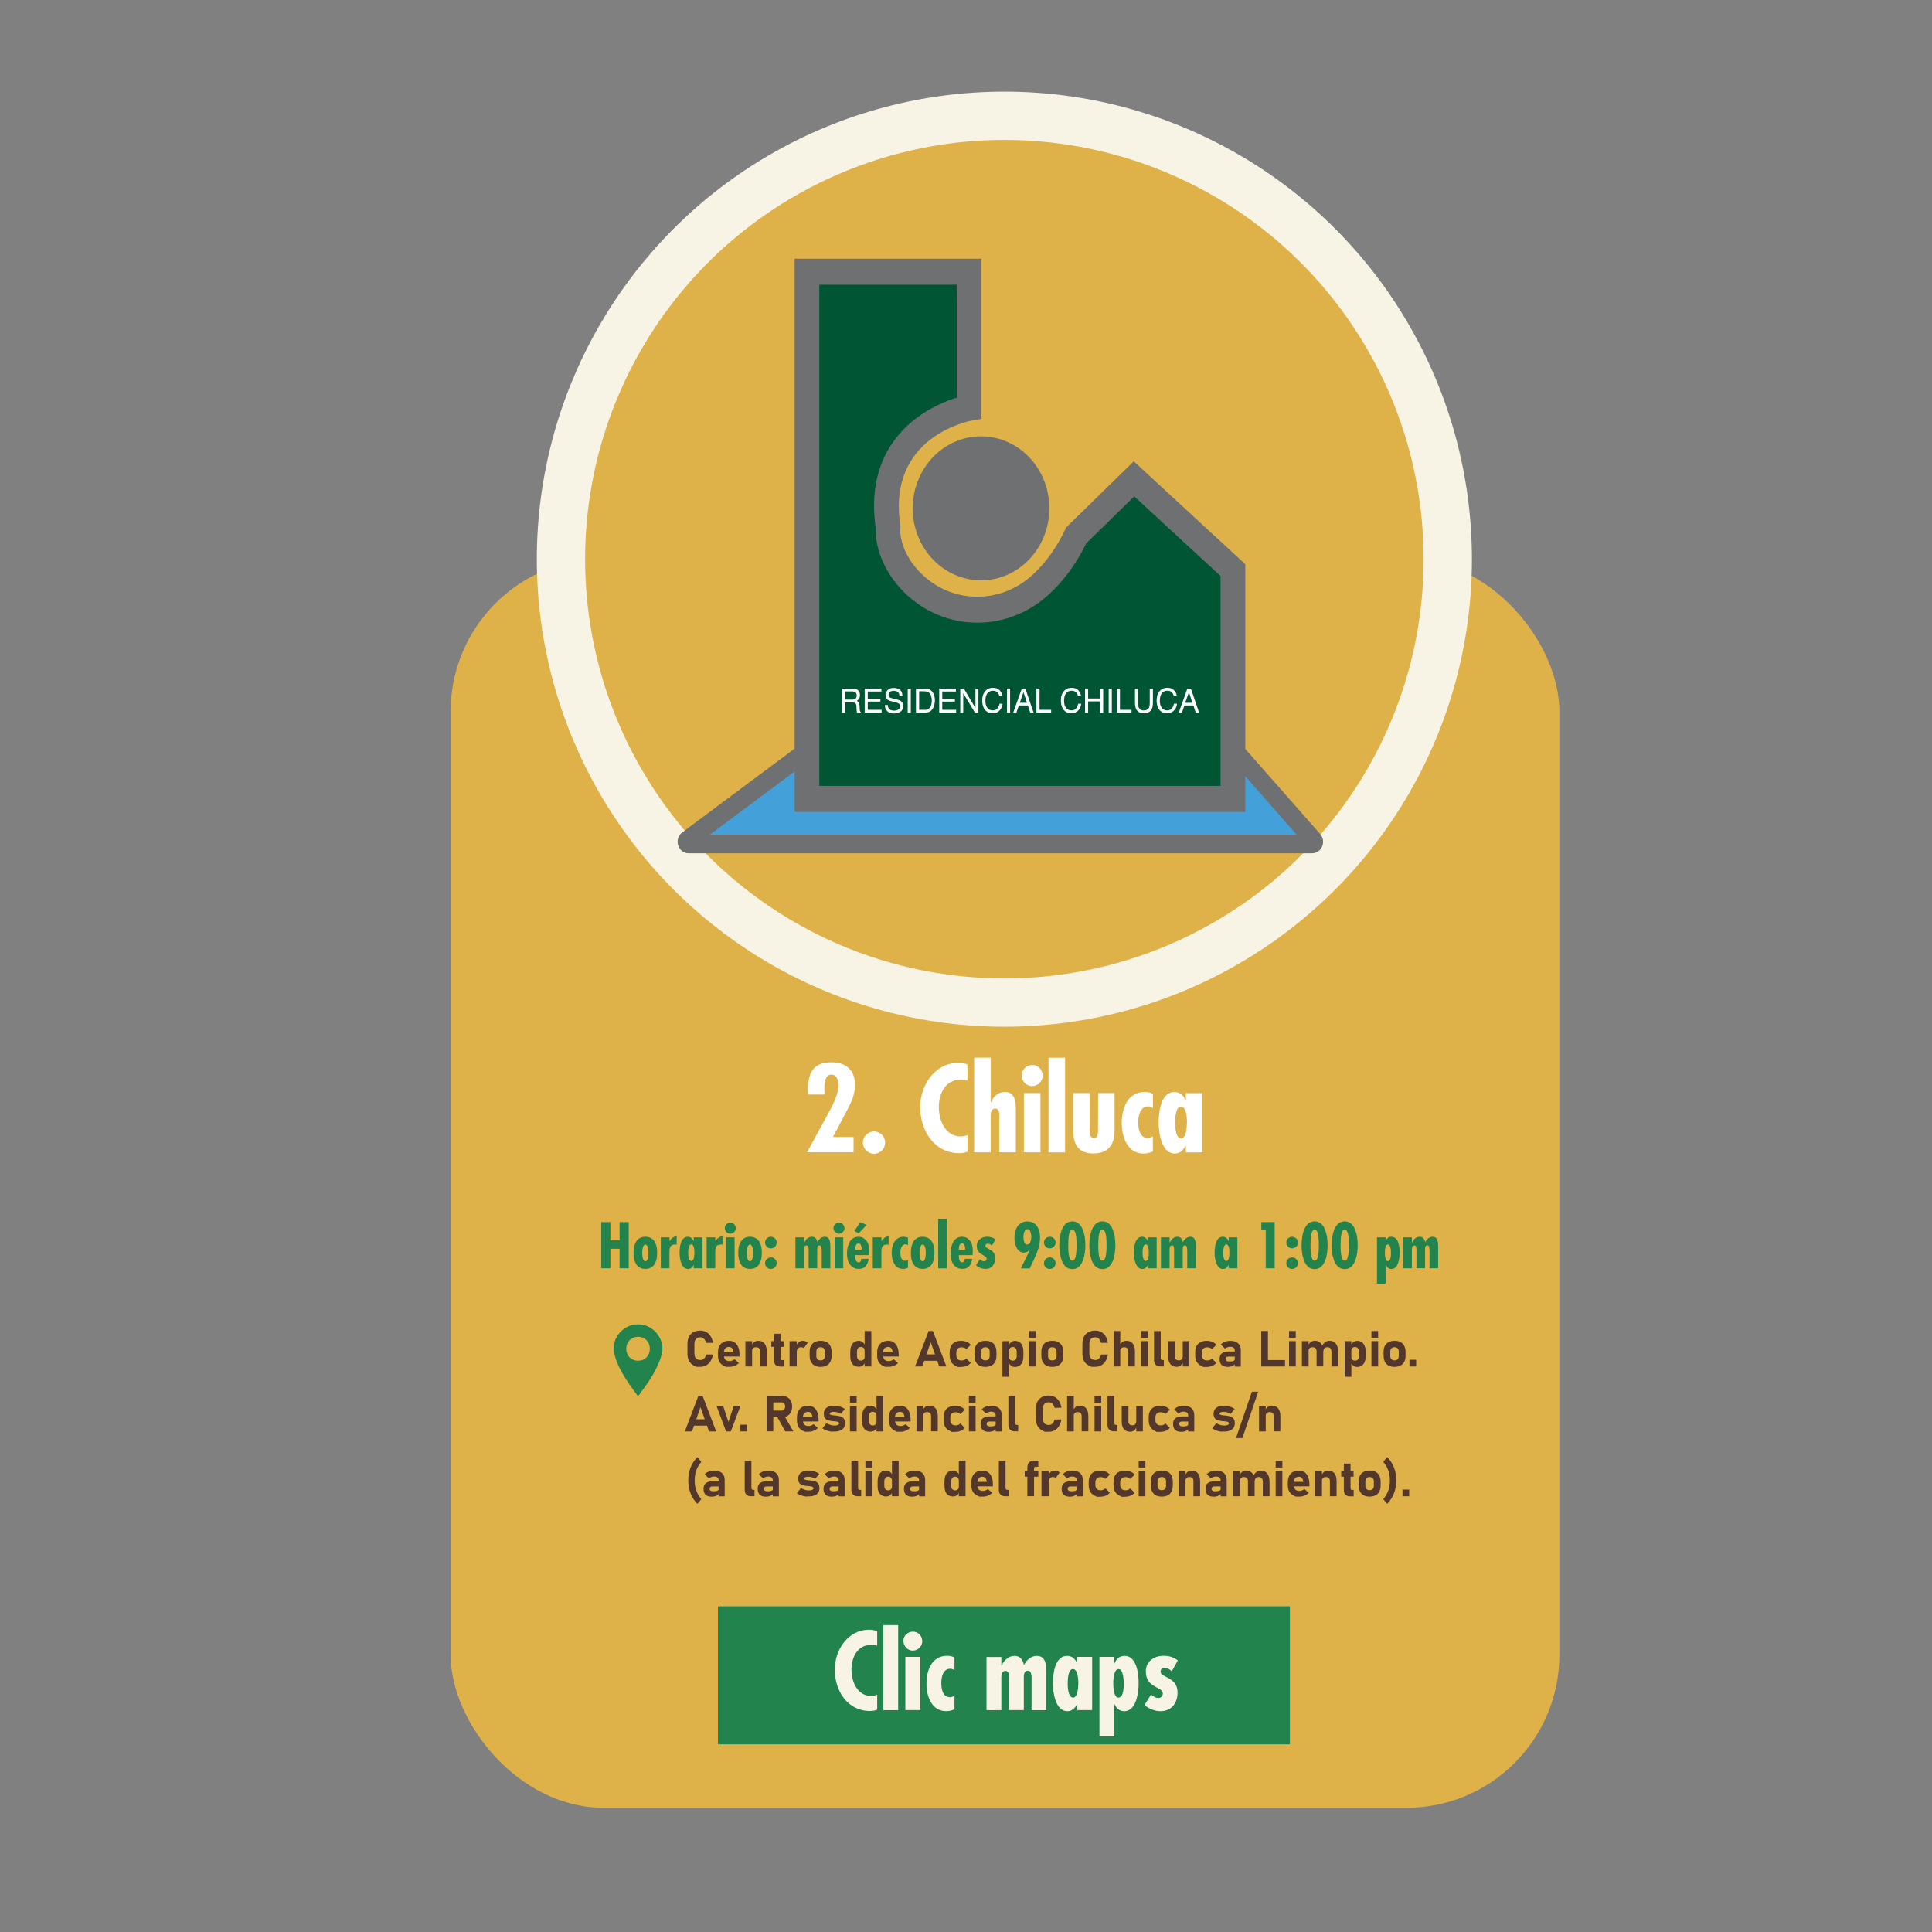 <?xml version="1.0" encoding="UTF-8"?>
<svg id="Layer_1" data-name="Layer 1" xmlns="http://www.w3.org/2000/svg" viewBox="0 0 280 280">
  <rect x="0" y="0" width="280" height="280" fill="#808080" stroke="none"/>
  <defs>
    <style>
      .cls-1, .cls-2 {
        fill: #dfb149;
      }

      .cls-3 {
        fill: #53372b;
      }

      .cls-4 {
        fill: #005534;
      }

      .cls-5 {
        fill: #fff;
      }

      .cls-2 {
        stroke: #f8f4e5;
        stroke-miterlimit: 10;
        stroke-width: 7px;
      }

      .cls-6 {
        fill: #6e7071;
      }

      .cls-7 {
        fill: #f8f4e5;
      }

      .cls-8 {
        fill: #44a0d9;
      }

      .cls-9 {
        fill: #23834c;
      }
    </style>
  </defs>
  <rect class="cls-1" x="65.31" y="80.95" width="160.69" height="181.05" rx="22.17" ry="22.17"/>
  <circle class="cls-2" cx="145.56" cy="81.04" r="64.26"/>
  <rect class="cls-9" x="104.05" y="232.8" width="82.89" height="20"/>
  <g>
    <path class="cls-7" d="M127.13,238.5c-.29-.08-.57-.12-.86-.12-2,0-2.87,1.82-2.87,3.59s.87,3.82,2.86,3.82c.29,0,.58-.08.87-.17v2.15c-.34.14-.69.2-1.05.2-3.28,0-5.1-2.96-5.1-5.99,0-2.86,1.89-5.79,4.99-5.79.4,0,.78.08,1.16.21v2.09Z"/>
    <path class="cls-7" d="M130.17,235.52v12.33h-2.15v-12.33h2.15Z"/>
    <path class="cls-7" d="M130.92,237.83c0-.78.63-1.36,1.41-1.36s1.33.66,1.33,1.39-.63,1.36-1.37,1.36-1.36-.63-1.36-1.39ZM133.36,240.13v7.71h-2.15v-7.71h2.15Z"/>
    <path class="cls-7" d="M138.34,247.72c-.4.18-.79.27-1.24.27-2.09,0-2.83-2.2-2.83-3.96,0-1.94.76-4.06,2.99-4.06.38,0,.72.08,1.07.23v1.89c-.2-.18-.37-.24-.63-.24-1.05,0-1.28,1.27-1.28,2.06s.17,2.06,1.25,2.06c.24,0,.46-.09.66-.23v1.97Z"/>
    <path class="cls-7" d="M145.13,241.37h.03c.37-.75.98-1.39,1.89-1.39.79,0,1.22.61,1.33,1.31h.03c.35-.69,1.02-1.31,1.85-1.31,1.39,0,1.39,1.54,1.39,2.54v5.33h-2.15v-4.19c0-.4.11-1.53-.54-1.53-.5,0-.58.52-.58.87v4.84h-2.15v-4.32c0-.38.11-1.36-.5-1.36-.53,0-.61.49-.61.89v4.8h-2.15v-7.71h2.15v1.24Z"/>
    <path class="cls-7" d="M156.13,246.98h-.03c-.29.58-.73,1.02-1.42,1.02-1.74,0-2.09-2.78-2.09-4.02,0-1.33.26-4,2.06-4,.72,0,1.21.47,1.45,1.1h.03v-.95h2.15v7.71h-2.15v-.87ZM156.28,243.95c0-.43-.05-2.06-.78-2.06s-.76,1.62-.76,2.06c0,.49.03,2.08.79,2.08.69,0,.75-1.67.75-2.08Z"/>
    <path class="cls-7" d="M161.49,241.08h.03c.24-.63.73-1.1,1.44-1.1,1.82,0,2.06,2.67,2.06,4,0,1.24-.32,4.02-2.08,4.02-.7,0-1.15-.44-1.42-1.02h-.03v4.67h-2.15v-11.52h2.15v.95ZM162.86,243.95c0-.44-.06-2.06-.76-2.06s-.76,1.63-.76,2.06.05,2.08.75,2.08c.76,0,.78-1.59.78-2.08Z"/>
    <path class="cls-7" d="M169.82,242.21c-.31-.28-.6-.5-1.04-.5-.38,0-.58.23-.58.57.03.9,2.46.72,2.46,3.02,0,1.53-.89,2.7-2.47,2.7-.83,0-1.68-.35-2.32-.89l.95-1.53c.32.28.64.5,1.07.5.34,0,.63-.24.63-.64.03-1.02-2.46-.76-2.46-3.21,0-1.47,1.22-2.26,2.58-2.26.78,0,1.44.2,2.06.66l-.87,1.57Z"/>
  </g>
  <g>
    <path class="cls-8" d="M116.1,109.46l-16.49,12.29c-.24.18-.12.57.17.57h90.39c.26,0,.39-.32.22-.52l-10.82-12.29c-.06-.06-.13-.1-.22-.1h-63.09c-.06,0-.12.02-.17.06Z"/>
    <path class="cls-6" d="M190.17,123.66h-90.39c-.69,0-1.29-.47-1.5-1.16-.21-.69.03-1.44.59-1.86l16.49-12.29c.27-.2.58-.3.91-.3h63.09c.44,0,.86.19,1.15.53l10.82,12.29c.43.48.54,1.19.29,1.79-.25.6-.82,1-1.44,1ZM102.88,120.96h85.04l-8.99-10.21h-62.35l-13.7,10.21Z"/>
    <path class="cls-4" d="M116.95,39.39h23.5v19.73s-13.94,2.52-11.75,17.21c0,0-.45,3.79,3.12,7.68,5.06,5.51,13.37,5.8,18.9.82,1.89-1.7,3.74-4.03,5.26-7.24l8.36-8.19,14.34,13.22v33.16h-61.74V39.39Z"/>
    <path class="cls-6" d="M180.48,117.67h-65.32V37.5h27.08v23.21l-1.49.27c-.49.09-12.17,2.42-10.28,15.06l.04.29-.04.24c0,.1-.24,3.01,2.63,6.13,4.37,4.76,11.6,5.07,16.45.7,1.93-1.73,3.55-3.97,4.82-6.65l.15-.31,9.79-9.58,16.17,14.91v35.91ZM118.74,113.9h58.15v-30.42l-12.51-11.54-6.95,6.8c-1.46,3-3.33,5.53-5.55,7.52-6.29,5.66-15.67,5.24-21.35-.95-3.55-3.87-3.68-7.78-3.63-8.91-1.18-8.4,2.49-13.19,5.8-15.72,2.2-1.69,4.51-2.6,5.96-3.05v-16.36h-19.92v72.63Z"/>
    <ellipse class="cls-6" cx="142.18" cy="73.67" rx="9.9" ry="10.43"/>
    <path class="cls-5" d="M121.99,99.79h1.54c.25,0,.46.04.63.12.31.15.47.42.47.83,0,.21-.04.38-.12.51-.08.13-.2.24-.34.32.13.06.23.13.29.22s.1.24.11.44l.02.47c0,.13.02.23.03.3.03.11.08.18.14.21v.08h-.55s-.03-.07-.04-.12-.02-.14-.02-.28l-.03-.58c-.01-.23-.09-.38-.24-.46-.09-.04-.22-.06-.4-.06h-1.02v1.5h-.45v-3.5ZM123.48,101.39c.21,0,.38-.04.5-.13s.18-.25.18-.48c0-.25-.09-.42-.26-.51-.09-.05-.21-.07-.37-.07h-1.1v1.19h1.04Z"/>
    <path class="cls-5" d="M125.32,99.79h2.42v.43h-1.98v1.06h1.83v.4h-1.83v1.19h2.01v.42h-2.45v-3.5Z"/>
    <path class="cls-5" d="M128.66,102.16c.01.2.05.36.13.48.15.23.41.35.79.35.17,0,.32-.03.46-.08.27-.1.4-.27.4-.53,0-.19-.06-.33-.17-.41-.11-.08-.29-.15-.54-.21l-.45-.11c-.29-.07-.5-.15-.62-.23-.21-.15-.32-.36-.32-.65,0-.31.1-.57.31-.77s.5-.3.88-.3c.35,0,.64.09.89.27.24.18.36.46.36.85h-.42c-.02-.19-.07-.33-.14-.43-.14-.18-.37-.27-.7-.27-.26,0-.46.06-.57.18s-.17.25-.17.41c0,.17.07.3.2.38.09.05.29.11.6.19l.47.11c.22.05.4.13.52.22.21.16.32.4.32.71,0,.39-.13.66-.4.83-.27.17-.58.25-.93.25-.41,0-.74-.11-.97-.33-.23-.22-.35-.52-.34-.9h.42Z"/>
    <path class="cls-5" d="M131.55,99.79h.45v3.5h-.45v-3.5Z"/>
    <path class="cls-5" d="M132.75,99.79h1.34c.46,0,.81.17,1.06.51.22.31.34.7.34,1.18,0,.37-.07.71-.2,1.01-.23.53-.63.79-1.2.79h-1.34v-3.5ZM134.01,102.88c.15,0,.28-.02.38-.05.17-.06.32-.18.43-.36.09-.14.15-.32.19-.54.02-.13.03-.25.03-.37,0-.43-.08-.77-.24-1.01-.16-.24-.43-.36-.79-.36h-.8v2.68h.8Z"/>
    <path class="cls-5" d="M136.12,99.79h2.42v.43h-1.98v1.06h1.83v.4h-1.83v1.19h2.01v.42h-2.45v-3.5Z"/>
    <path class="cls-5" d="M139.16,99.79h.53l1.68,2.83v-2.83h.43v3.5h-.5l-1.7-2.83v2.83h-.43v-3.5Z"/>
    <path class="cls-5" d="M144.87,100.04c.23.23.36.5.39.8h-.44c-.05-.23-.15-.4-.3-.54-.15-.13-.36-.2-.62-.2-.33,0-.59.12-.79.36-.2.24-.3.61-.3,1.11,0,.41.09.74.27,1s.45.38.81.38c.33,0,.58-.13.76-.4.09-.14.16-.33.21-.56h.44c-.04.37-.17.68-.39.93-.26.3-.62.45-1.07.45-.39,0-.71-.12-.97-.37-.34-.33-.52-.83-.52-1.51,0-.52.13-.94.39-1.27.28-.36.67-.54,1.16-.54.42,0,.75.12.98.35Z"/>
    <path class="cls-5" d="M145.94,99.79h.45v3.5h-.45v-3.5Z"/>
    <path class="cls-5" d="M148.09,99.79h.51l1.2,3.5h-.49l-.34-1.05h-1.31l-.36,1.05h-.46l1.25-3.5ZM148.83,101.85l-.5-1.54-.54,1.54h1.04Z"/>
    <path class="cls-5" d="M150.21,99.79h.45v3.08h1.68v.42h-2.13v-3.5Z"/>
    <path class="cls-5" d="M156.27,100.04c.23.23.36.5.39.8h-.44c-.05-.23-.15-.4-.3-.54-.15-.13-.36-.2-.62-.2-.33,0-.59.12-.79.36-.2.24-.3.61-.3,1.11,0,.41.09.74.27,1,.18.25.45.38.81.38.33,0,.58-.13.76-.4.09-.14.16-.33.21-.56h.44c-.04.37-.17.68-.39.93-.26.3-.62.45-1.07.45-.39,0-.71-.12-.97-.37-.34-.33-.52-.83-.52-1.51,0-.52.13-.94.39-1.27.28-.36.67-.54,1.16-.54.42,0,.75.12.98.35Z"/>
    <path class="cls-5" d="M157.25,99.79h.45v1.44h1.73v-1.44h.45v3.5h-.45v-1.64h-1.73v1.64h-.45v-3.5Z"/>
    <path class="cls-5" d="M160.68,99.79h.45v3.5h-.45v-3.5Z"/>
    <path class="cls-5" d="M161.86,99.79h.45v3.08h1.68v.42h-2.13v-3.5Z"/>
    <path class="cls-5" d="M164.92,99.79v2.16c0,.25.04.46.14.63.13.25.36.38.68.38.38,0,.64-.14.78-.41.07-.15.11-.35.11-.6v-2.16h.46v1.96c0,.43-.05.76-.16.99-.2.42-.58.63-1.14.63s-.94-.21-1.14-.63c-.11-.23-.16-.56-.16-.99v-1.96h.46Z"/>
    <path class="cls-5" d="M170.15,100.04c.23.23.36.5.39.8h-.44c-.05-.23-.15-.4-.3-.54-.15-.13-.36-.2-.62-.2-.33,0-.59.12-.79.36-.2.24-.3.61-.3,1.11,0,.41.09.74.27,1,.18.25.45.38.81.38.33,0,.58-.13.76-.4.09-.14.16-.33.21-.56h.44c-.04.37-.17.68-.39.93-.26.3-.62.45-1.07.45-.39,0-.71-.12-.97-.37-.34-.33-.52-.83-.52-1.51,0-.52.13-.94.39-1.27.28-.36.67-.54,1.16-.54.42,0,.75.12.98.35Z"/>
    <path class="cls-5" d="M172.08,99.79h.51l1.2,3.5h-.49l-.34-1.05h-1.31l-.36,1.05h-.46l1.25-3.5ZM172.81,101.85l-.5-1.54-.54,1.54h1.04Z"/>
  </g>
  <path class="cls-3" d="M100.91,198.09s-.14-.07-.42-.22c-.28-.15-.49-.37-.64-.65-.15-.29-.22-.63-.22-1.04v-1.41c0-.4.07-.75.22-1.04.15-.29.36-.5.64-.66.28-.15.61-.23,1-.23.32,0,.61.07.87.21.25.14.46.34.63.61s.28.58.34.96h-1c-.04-.17-.1-.31-.17-.43-.08-.12-.17-.21-.29-.28s-.24-.1-.38-.1c-.18,0-.34.04-.46.11s-.22.18-.29.33c-.07.14-.1.31-.1.51v1.41c0,.2.03.37.1.51.07.14.16.25.29.32s.28.11.46.11c.14,0,.27-.03.38-.09.11-.06.21-.15.29-.27.08-.12.13-.27.17-.44h1c-.07.37-.18.69-.35.96s-.38.47-.63.61c-.25.14-.54.21-.86.21h-.59Z"/>
  <path class="cls-3" d="M105.2,198.09s-.13-.06-.38-.19c-.25-.13-.44-.32-.57-.56-.13-.25-.2-.54-.2-.89v-.41c0-.36.06-.67.19-.93s.31-.45.55-.59c.24-.13.53-.2.87-.2.32,0,.59.08.82.24.23.16.4.39.52.7s.18.67.18,1.1v.24h-2.51v-.65h1.62v-.08c-.04-.21-.1-.38-.21-.49-.11-.12-.25-.17-.43-.17-.23,0-.41.07-.54.21-.13.14-.19.34-.19.59v.47c0,.25.07.44.21.58.14.14.34.2.59.2.13,0,.26-.02.39-.07.13-.05.24-.11.35-.2l.63.56c-.19.17-.4.31-.64.4-.24.1-.48.14-.72.14h-.53Z"/>
  <path class="cls-3" d="M108.03,194.37h.97v3.67h-.97v-3.67ZM110.15,195.82c0-.18-.05-.32-.15-.42-.1-.1-.25-.15-.44-.15s-.32.05-.42.15c-.1.1-.15.24-.15.42l-.07-.81c.11-.23.24-.4.4-.52.15-.12.35-.17.58-.17.39,0,.69.13.9.39s.32.63.32,1.1v2.23h-.97v-2.22Z"/>
  <path class="cls-3" d="M111.79,194.37h1.79v.83h-1.79v-.83ZM112.39,197.81c-.15-.16-.22-.41-.22-.73v-3.78h.97v3.54c0,.09.02.16.05.21.04.05.09.07.16.07h.24v.93h-.49c-.32,0-.56-.08-.7-.25Z"/>
  <path class="cls-3" d="M114.43,194.37h1.04v3.67h-1.04v-3.67ZM116.32,195.29c-.07-.02-.15-.04-.24-.04-.2,0-.35.06-.45.19-.11.13-.16.3-.16.52l-.07-.95c.1-.22.23-.39.39-.51.16-.12.34-.18.53-.18.15,0,.29.02.42.07s.23.12.32.21l-.56.79s-.1-.08-.17-.11Z"/>
  <path class="cls-3" d="M118.07,197.91c-.24-.12-.42-.31-.54-.55-.12-.24-.19-.53-.19-.86v-.6c0-.33.06-.62.19-.85.12-.24.3-.42.54-.54.24-.12.52-.19.86-.19s.62.06.86.19c.24.12.42.3.54.54.12.24.19.52.19.85v.61c0,.33-.06.62-.19.86s-.3.42-.54.54c-.24.12-.52.19-.86.19s-.62-.06-.86-.19ZM119.38,196.99c.11-.11.16-.27.16-.48v-.61c0-.2-.05-.36-.16-.48-.11-.11-.26-.17-.46-.17s-.34.06-.45.17c-.11.11-.16.27-.16.48v.61c0,.21.05.37.16.48.11.11.26.17.45.17s.35-.06.46-.17Z"/>
  <path class="cls-3" d="M123.79,197.91c-.18-.12-.33-.31-.42-.54-.1-.24-.14-.52-.14-.86v-.59c0-.34.05-.63.14-.86.1-.24.24-.42.42-.55.19-.12.41-.19.67-.19.2,0,.37.06.53.17s.29.28.39.5l-.07.81c0-.12-.02-.23-.06-.32-.04-.09-.1-.15-.19-.2-.08-.05-.18-.07-.29-.07-.18,0-.32.06-.42.19-.1.12-.15.3-.15.52v.58c0,.22.05.39.15.51.1.12.24.18.42.18.12,0,.21-.02.29-.07.08-.04.14-.11.19-.19s.06-.19.06-.31l.05.84c-.08.2-.19.35-.35.46-.16.11-.34.16-.55.16-.26,0-.48-.06-.67-.19ZM125.31,192.9h.97v5.14h-.97v-5.14Z"/>
  <path class="cls-3" d="M128.27,198.09s-.13-.06-.38-.19c-.25-.13-.44-.32-.57-.56-.13-.25-.2-.54-.2-.89v-.41c0-.36.06-.67.19-.93s.31-.45.55-.59c.24-.13.53-.2.87-.2.32,0,.59.08.82.24.23.16.4.39.52.7s.18.67.18,1.1v.24h-2.51v-.65h1.62v-.08c-.04-.21-.1-.38-.21-.49-.11-.12-.25-.17-.43-.17-.23,0-.41.07-.54.21-.13.14-.19.34-.19.59v.47c0,.25.07.44.21.58.14.14.34.2.59.2.13,0,.26-.02.39-.07.13-.05.24-.11.35-.2l.63.56c-.19.17-.4.31-.64.4-.24.1-.48.14-.72.14h-.53Z"/>
  <path class="cls-3" d="M134.59,192.9h.61l1.96,5.14h-1.04l-1.23-3.51-1.23,3.51h-1.04l1.96-5.14ZM133.57,196.29h2.7v.93h-2.7v-.93Z"/>
  <path class="cls-3" d="M138.76,198.09l-.37-.2c-.25-.13-.44-.33-.57-.58-.13-.25-.19-.56-.19-.92v-.39c0-.36.06-.66.19-.91s.32-.44.57-.57c.25-.13.55-.2.9-.2.2,0,.39.02.57.07s.34.11.48.2c.14.09.26.19.35.32l-.63.61c-.09-.08-.19-.15-.31-.19-.12-.05-.25-.07-.38-.07-.25,0-.43.07-.57.2-.13.13-.2.32-.2.55v.39c0,.25.07.43.2.57s.32.2.57.2c.13,0,.26-.02.38-.07.12-.05.22-.12.31-.21l.63.64c-.1.12-.22.23-.36.31-.14.09-.3.15-.48.2-.18.04-.37.07-.57.07h-.52Z"/>
  <path class="cls-3" d="M141.96,197.91c-.24-.12-.42-.31-.54-.55-.12-.24-.19-.53-.19-.86v-.6c0-.33.06-.62.19-.85.12-.24.3-.42.54-.54.24-.12.52-.19.86-.19s.62.06.86.19c.24.12.42.3.54.54.12.24.19.52.19.85v.61c0,.33-.06.62-.19.86s-.3.42-.54.54c-.24.12-.52.19-.86.19s-.62-.06-.86-.19ZM143.27,196.99c.11-.11.16-.27.16-.48v-.61c0-.2-.05-.36-.16-.48-.11-.11-.26-.17-.46-.17s-.34.06-.45.17c-.11.11-.16.27-.16.48v.61c0,.21.05.37.16.48.11.11.26.17.45.17s.35-.06.46-.17Z"/>
  <path class="cls-3" d="M145.28,194.37h.97v5.16h-.97v-5.16ZM146.54,197.93c-.16-.11-.27-.26-.35-.46l.05-.84c0,.12.02.22.06.31s.1.15.19.19.18.07.29.07c.18,0,.32-.06.42-.18.1-.12.15-.29.15-.51v-.58c0-.22-.05-.4-.15-.52-.1-.12-.24-.19-.42-.19-.12,0-.21.02-.29.07-.08.05-.14.11-.19.2-.04.09-.06.19-.06.32l-.07-.81c.1-.21.23-.38.39-.5s.34-.17.53-.17c.26,0,.48.06.67.19.19.12.33.31.42.55.1.24.14.53.14.86v.59c0,.33-.05.62-.14.86-.1.24-.24.42-.42.54-.18.12-.41.19-.67.19-.21,0-.4-.05-.55-.16Z"/>
  <path class="cls-3" d="M149.16,192.9h.97v.97h-.97v-.97ZM149.16,194.37h.97v3.67h-.97v-3.67Z"/>
  <path class="cls-3" d="M151.65,197.91c-.24-.12-.42-.31-.54-.55-.12-.24-.19-.53-.19-.86v-.6c0-.33.06-.62.19-.85.12-.24.3-.42.54-.54.24-.12.52-.19.86-.19s.62.06.86.19c.24.12.42.3.54.54.12.24.19.52.19.85v.61c0,.33-.06.62-.19.86s-.3.42-.54.54c-.24.12-.52.19-.86.19s-.62-.06-.86-.19ZM152.96,196.99c.11-.11.16-.27.16-.48v-.61c0-.2-.05-.36-.16-.48-.11-.11-.26-.17-.46-.17s-.34.06-.45.17c-.11.11-.16.27-.16.48v.61c0,.21.05.37.16.48.11.11.26.17.45.17s.35-.06.46-.17Z"/>
  <path class="cls-3" d="M158.15,198.09s-.14-.07-.42-.22c-.28-.15-.49-.37-.64-.65-.15-.29-.22-.63-.22-1.04v-1.41c0-.4.07-.75.22-1.04.15-.29.36-.5.64-.66.28-.15.61-.23,1-.23.32,0,.61.07.87.21.25.14.46.34.63.61s.28.58.34.96h-1c-.04-.17-.1-.31-.17-.43-.08-.12-.17-.21-.29-.28s-.24-.1-.38-.1c-.18,0-.34.04-.46.11s-.22.18-.29.33c-.07.14-.1.31-.1.51v1.41c0,.2.03.37.1.51.07.14.16.25.29.32s.28.11.46.11c.14,0,.27-.03.38-.09.11-.06.21-.15.29-.27.08-.12.13-.27.17-.44h1c-.07.37-.18.69-.35.96s-.38.47-.63.61c-.25.14-.54.21-.86.21h-.59Z"/>
  <path class="cls-3" d="M161.39,192.9h.97v5.14h-.97v-5.14ZM163.51,195.82c0-.18-.05-.32-.15-.42-.1-.1-.25-.15-.44-.15s-.32.05-.42.15c-.1.1-.15.24-.15.42l-.07-.81c.11-.23.24-.4.4-.52.15-.12.35-.17.58-.17.39,0,.69.13.9.39s.32.63.32,1.1v2.23h-.97v-2.22Z"/>
  <path class="cls-3" d="M165.38,192.9h.97v.97h-.97v-.97ZM165.38,194.37h.97v3.67h-.97v-3.67Z"/>
  <path class="cls-3" d="M168.21,196.83c0,.09.03.16.08.21.05.05.12.07.22.07h.16v.93h-.49c-.29,0-.52-.08-.69-.25s-.24-.41-.24-.72v-4.16h.97v3.92Z"/>
  <path class="cls-3" d="M170.27,196.6c0,.18.05.31.15.41.1.1.24.15.42.15s.32-.05.42-.15c.1-.1.15-.24.15-.43l.05.8c-.07.2-.18.37-.34.5-.16.14-.35.21-.58.21-.39,0-.7-.13-.91-.38-.21-.25-.32-.61-.32-1.08v-2.26h.97v2.23ZM171.41,194.37h.96v3.67h-.96v-3.67Z"/>
  <path class="cls-3" d="M174.35,198.09l-.37-.2c-.25-.13-.44-.33-.57-.58-.13-.25-.19-.56-.19-.92v-.39c0-.36.06-.66.19-.91s.32-.44.57-.57c.25-.13.55-.2.9-.2.2,0,.39.02.57.07s.34.11.48.2c.14.09.26.19.35.32l-.63.61c-.09-.08-.19-.15-.31-.19-.12-.05-.25-.07-.38-.07-.25,0-.43.07-.57.2-.13.13-.2.32-.2.55v.39c0,.25.07.43.2.57s.32.2.57.2c.13,0,.26-.02.38-.07.12-.05.22-.12.31-.21l.63.64c-.1.12-.22.23-.36.31-.14.09-.3.15-.48.2-.18.04-.37.07-.57.07h-.52Z"/>
  <path class="cls-3" d="M177.04,197.81c-.19-.19-.29-.47-.29-.85s.11-.63.33-.82c.22-.18.54-.27.98-.27h.92l.05.74h-.96c-.15,0-.26.03-.33.09-.07.06-.11.15-.11.26s.05.21.14.27.23.09.42.09c.26,0,.45-.03.58-.09s.19-.15.19-.28l.07.53c-.01.13-.07.24-.18.34-.11.09-.24.16-.4.21-.16.05-.33.07-.51.07-.39,0-.69-.09-.88-.28ZM178.95,195.72c0-.17-.06-.3-.17-.39-.11-.09-.27-.14-.48-.14-.14,0-.27.02-.41.07s-.25.11-.36.19l-.6-.59c.15-.17.34-.3.58-.39.24-.09.51-.14.8-.14.32,0,.59.05.82.16.23.11.4.26.52.47.12.2.18.45.18.74v2.36h-.88v-2.32Z"/>
  <path class="cls-3" d="M182.79,192.9h.97v5.14h-.97v-5.14ZM183.22,197.11h3.01v.93h-3.01v-.93Z"/>
  <path class="cls-3" d="M186.82,192.9h.97v.97h-.97v-.97ZM186.82,194.37h.97v3.67h-.97v-3.67Z"/>
  <path class="cls-3" d="M188.68,194.37h.97v3.67h-.97v-3.67ZM190.82,195.92c0-.21-.05-.38-.16-.5s-.26-.17-.45-.17c-.18,0-.32.05-.42.15-.1.1-.15.24-.15.42l-.07-.81c.11-.23.24-.4.41-.52.16-.12.35-.18.57-.18.26,0,.48.06.67.19.19.12.33.31.42.55.1.24.14.53.14.86v2.12h-.97v-2.12ZM192.96,195.92c0-.21-.05-.38-.15-.5-.1-.12-.25-.17-.44-.17s-.33.06-.43.17c-.1.11-.15.27-.15.48l-.18-.85c.12-.23.27-.41.45-.54.18-.13.39-.19.62-.19.26,0,.49.06.68.19.19.12.33.31.43.55.1.24.15.53.15.86v2.12h-.97v-2.12Z"/>
  <path class="cls-3" d="M194.88,194.37h.97v5.16h-.97v-5.16ZM196.14,197.93c-.16-.11-.27-.26-.35-.46l.05-.84c0,.12.02.22.06.31s.1.15.19.19.18.07.29.07c.18,0,.32-.06.42-.18.1-.12.15-.29.15-.51v-.58c0-.22-.05-.4-.15-.52-.1-.12-.24-.19-.42-.19-.12,0-.21.02-.29.07-.08.05-.14.11-.19.2-.04.09-.06.19-.06.32l-.07-.81c.1-.21.23-.38.39-.5s.34-.17.53-.17c.26,0,.48.06.67.19.19.12.33.31.42.55.1.24.14.53.14.86v.59c0,.33-.05.62-.14.86-.1.24-.24.42-.42.54-.18.12-.41.19-.67.19-.21,0-.4-.05-.55-.16Z"/>
  <path class="cls-3" d="M198.76,192.9h.97v.97h-.97v-.97ZM198.76,194.37h.97v3.67h-.97v-3.67Z"/>
  <path class="cls-3" d="M201.25,197.91c-.24-.12-.42-.31-.54-.55-.12-.24-.19-.53-.19-.86v-.6c0-.33.06-.62.19-.85.12-.24.3-.42.54-.54.24-.12.52-.19.86-.19s.62.06.86.19c.24.12.42.3.54.54.12.24.19.52.19.85v.61c0,.33-.06.62-.19.86s-.3.42-.54.54c-.24.12-.52.19-.86.19s-.62-.06-.86-.19ZM202.56,196.99c.11-.11.16-.27.16-.48v-.61c0-.2-.05-.36-.16-.48-.11-.11-.26-.17-.46-.17s-.34.06-.45.17c-.11.11-.16.27-.16.48v.61c0,.21.05.37.16.48.11.11.26.17.45.17s.35-.06.46-.17Z"/>
  <path class="cls-3" d="M204.27,197.07h.97v.97h-.97v-.97Z"/>
  <path class="cls-3" d="M101.22,202.31h.61l1.96,5.14h-1.04l-1.23-3.51-1.23,3.51h-1.04l1.96-5.14ZM100.2,205.69h2.7v.93h-2.7v-.93Z"/>
  <path class="cls-3" d="M106.34,203.78h.96l-1.38,3.67h-.69l-1.38-3.67h.96l.76,2.3.76-2.3Z"/>
  <path class="cls-3" d="M107.29,206.48h.97v.97h-.97v-.97Z"/>
  <path class="cls-3" d="M111.1,202.3h.97v5.14h-.97v-5.14ZM111.49,204.44h1.79c.1,0,.19-.02.26-.07.08-.05.13-.12.18-.21.04-.09.06-.2.07-.32,0-.12-.02-.23-.06-.32s-.1-.16-.17-.21-.16-.07-.26-.07h-1.79v-.93h1.86c.28,0,.53.06.75.19.21.13.38.31.5.54.12.23.18.5.18.81s-.06.58-.18.81c-.12.23-.28.41-.5.54-.22.13-.46.19-.74.19h-1.86v-.93ZM112.57,205.22l1.03-.16,1.38,2.39h-1.17l-1.25-2.23Z"/>
  <path class="cls-3" d="M116.65,207.5s-.13-.06-.38-.19c-.25-.13-.44-.32-.57-.56-.13-.25-.2-.54-.2-.89v-.41c0-.36.06-.67.19-.93s.31-.45.55-.59c.24-.13.53-.2.87-.2.32,0,.59.08.82.24.23.16.4.39.52.7s.18.67.18,1.1v.24h-2.51v-.65h1.62v-.08c-.04-.21-.1-.38-.21-.49-.11-.12-.25-.17-.43-.17-.23,0-.41.07-.54.21-.13.14-.19.34-.19.59v.47c0,.25.07.44.21.58.14.14.34.2.59.2.13,0,.26-.02.39-.07.13-.05.24-.11.35-.2l.63.56c-.19.17-.4.31-.64.4-.24.1-.48.14-.72.14h-.53Z"/>
  <path class="cls-3" d="M120.56,207.5s-.1-.02-.31-.06c-.21-.04-.4-.1-.58-.17-.18-.08-.34-.17-.48-.27l.6-.75c.18.11.36.2.55.26.19.06.38.09.55.09.23,0,.4-.02.53-.08s.19-.12.19-.21c0-.08-.03-.14-.08-.19s-.12-.07-.21-.09c-.08-.02-.2-.03-.36-.05-.04,0-.09,0-.13-.01-.04,0-.09,0-.13-.01,0,0-.02,0-.03,0-.01,0-.02,0-.03,0-.27-.04-.49-.08-.66-.13-.16-.05-.3-.15-.42-.3-.11-.15-.17-.36-.17-.64,0-.25.06-.45.18-.63s.29-.31.51-.4.49-.14.81-.14c.19,0,.37.02.56.06.19.04.36.09.53.16.17.07.33.16.47.26l-.58.7c-.16-.09-.33-.16-.5-.21-.17-.05-.34-.07-.5-.07-.2,0-.35.02-.46.07-.11.04-.16.11-.16.19,0,.06.03.11.09.14.06.03.13.06.22.07.09.02.21.03.38.05h.06s.04.01.06.01c0,0,.02,0,.03,0s.02,0,.03,0c.28.03.52.07.7.13.18.05.33.16.46.31.13.16.19.38.19.68,0,.25-.06.47-.18.65-.12.18-.3.32-.54.41-.24.1-.52.14-.85.14h-.33Z"/>
  <path class="cls-3" d="M123.18,202.31h.97v.97h-.97v-.97ZM123.18,203.78h.97v3.67h-.97v-3.67Z"/>
  <path class="cls-3" d="M125.51,207.31c-.18-.12-.33-.31-.42-.54-.1-.24-.14-.52-.14-.86v-.59c0-.34.05-.63.14-.86.1-.24.24-.42.42-.55.19-.12.41-.19.67-.19.2,0,.37.06.53.17s.29.28.39.5l-.07.81c0-.12-.02-.23-.06-.32-.04-.09-.1-.15-.19-.2-.08-.05-.18-.07-.29-.07-.18,0-.32.06-.42.19-.1.12-.15.3-.15.52v.58c0,.22.05.39.15.51.1.12.24.18.42.18.12,0,.21-.02.29-.07.08-.04.14-.11.19-.19s.06-.19.06-.31l.05.84c-.08.2-.19.35-.35.46-.16.11-.34.16-.55.16-.26,0-.48-.06-.67-.19ZM127.03,202.31h.97v5.14h-.97v-5.14Z"/>
  <path class="cls-3" d="M129.99,207.5s-.13-.06-.38-.19c-.25-.13-.44-.32-.57-.56-.13-.25-.2-.54-.2-.89v-.41c0-.36.06-.67.19-.93s.31-.45.55-.59c.24-.13.53-.2.87-.2.32,0,.59.08.82.24.23.16.4.39.52.7s.18.67.18,1.1v.24h-2.51v-.65h1.62v-.08c-.04-.21-.1-.38-.21-.49-.11-.12-.25-.17-.43-.17-.23,0-.41.07-.54.21-.13.14-.19.34-.19.59v.47c0,.25.07.44.21.58.14.14.34.2.59.2.13,0,.26-.02.39-.07.13-.05.24-.11.35-.2l.63.56c-.19.17-.4.31-.64.4-.24.1-.48.14-.72.14h-.53Z"/>
  <path class="cls-3" d="M132.83,203.78h.97v3.67h-.97v-3.67ZM134.94,205.22c0-.18-.05-.32-.15-.42-.1-.1-.25-.15-.44-.15s-.32.05-.42.15c-.1.1-.15.24-.15.42l-.07-.81c.11-.23.24-.4.4-.52.15-.12.35-.17.58-.17.39,0,.69.13.9.39s.32.63.32,1.1v2.23h-.97v-2.22Z"/>
  <path class="cls-3" d="M137.89,207.5l-.37-.2c-.25-.13-.44-.33-.57-.58-.13-.25-.19-.56-.19-.92v-.39c0-.36.06-.66.19-.91s.32-.44.57-.57c.25-.13.55-.2.9-.2.2,0,.39.02.57.07s.34.11.48.2c.14.09.26.19.35.32l-.63.61c-.09-.08-.19-.15-.31-.19-.12-.05-.25-.07-.38-.07-.25,0-.43.07-.57.2-.13.13-.2.32-.2.55v.39c0,.25.07.43.2.57s.32.2.57.2c.13,0,.26-.02.38-.07.12-.05.22-.12.31-.21l.63.64c-.1.12-.22.23-.36.31-.14.09-.3.15-.48.2-.18.04-.37.07-.57.07h-.52Z"/>
  <path class="cls-3" d="M140.42,202.31h.97v.97h-.97v-.97ZM140.42,203.78h.97v3.67h-.97v-3.67Z"/>
  <path class="cls-3" d="M142.4,207.22c-.19-.19-.29-.47-.29-.85s.11-.63.33-.82c.22-.18.54-.27.98-.27h.92l.05.74h-.96c-.15,0-.26.03-.33.09s-.11.15-.11.26.05.21.14.27.23.09.42.09c.26,0,.45-.03.58-.09s.19-.15.19-.28l.07.53c-.01.13-.07.24-.18.34-.11.09-.24.16-.4.21-.16.05-.33.07-.51.07-.39,0-.69-.09-.88-.28ZM144.3,205.12c0-.17-.06-.3-.17-.39-.11-.09-.27-.14-.48-.14-.14,0-.27.02-.41.07s-.25.11-.36.19l-.6-.59c.15-.17.34-.3.58-.39.24-.09.51-.14.8-.14.32,0,.59.05.82.16.23.11.4.26.52.47.12.2.18.45.18.74v2.36h-.88v-2.32Z"/>
  <path class="cls-3" d="M147.1,206.23c0,.09.03.16.08.21.05.05.12.07.22.07h.16v.93h-.49c-.29,0-.52-.08-.69-.25s-.24-.41-.24-.72v-4.16h.97v3.92Z"/>
  <path class="cls-3" d="M151.41,207.5s-.14-.07-.42-.22c-.28-.15-.49-.37-.64-.65s-.22-.63-.22-1.04v-1.41c0-.4.07-.75.22-1.04s.36-.5.64-.66c.28-.15.61-.23,1-.23.32,0,.61.07.87.21.25.14.46.34.63.61s.28.58.34.96h-1c-.04-.17-.1-.31-.17-.43-.08-.12-.17-.21-.29-.28s-.24-.1-.38-.1c-.18,0-.34.04-.46.11s-.22.18-.29.33c-.07.14-.1.31-.1.51v1.41c0,.2.03.37.1.51.07.14.16.25.29.32s.28.11.46.11c.14,0,.27-.03.38-.09.11-.06.21-.15.29-.27.08-.12.13-.27.17-.44h1c-.07.37-.18.69-.35.96s-.38.47-.63.61c-.25.14-.54.21-.86.21h-.59Z"/>
  <path class="cls-3" d="M154.65,202.31h.97v5.14h-.97v-5.14ZM156.76,205.22c0-.18-.05-.32-.15-.42-.1-.1-.25-.15-.44-.15s-.32.05-.42.15c-.1.1-.15.24-.15.42l-.07-.81c.11-.23.24-.4.4-.52.15-.12.35-.17.58-.17.39,0,.69.13.9.39s.32.63.32,1.1v2.23h-.97v-2.22Z"/>
  <path class="cls-3" d="M158.63,202.31h.97v.97h-.97v-.97ZM158.63,203.78h.97v3.67h-.97v-3.67Z"/>
  <path class="cls-3" d="M161.47,206.23c0,.09.03.16.08.21.05.05.12.07.22.07h.16v.93h-.49c-.29,0-.52-.08-.69-.25s-.24-.41-.24-.72v-4.16h.97v3.92Z"/>
  <path class="cls-3" d="M163.53,206.01c0,.18.05.31.15.41.1.1.24.15.42.15s.32-.05.42-.15c.1-.1.15-.24.15-.43l.05.8c-.07.2-.18.37-.34.5-.16.14-.35.21-.58.21-.39,0-.7-.13-.91-.38-.21-.25-.32-.61-.32-1.08v-2.26h.97v2.23ZM164.67,203.78h.96v3.67h-.96v-3.67Z"/>
  <path class="cls-3" d="M167.61,207.5l-.37-.2c-.25-.13-.44-.33-.57-.58-.13-.25-.19-.56-.19-.92v-.39c0-.36.06-.66.19-.91s.32-.44.57-.57c.25-.13.55-.2.9-.2.2,0,.39.02.57.07s.34.11.48.2c.14.09.26.19.35.32l-.63.61c-.09-.08-.19-.15-.31-.19-.12-.05-.25-.07-.38-.07-.25,0-.43.07-.57.2-.13.13-.2.32-.2.55v.39c0,.25.07.43.2.57s.32.2.57.2c.13,0,.26-.02.38-.07.12-.05.22-.12.31-.21l.63.64c-.1.12-.22.23-.36.31-.14.09-.3.15-.48.2-.18.04-.37.07-.57.07h-.52Z"/>
  <path class="cls-3" d="M170.3,207.22c-.19-.19-.29-.47-.29-.85s.11-.63.33-.82c.22-.18.54-.27.98-.27h.92l.05.74h-.96c-.15,0-.26.03-.33.09s-.11.15-.11.26.05.21.14.27.23.09.42.09c.26,0,.45-.03.58-.09s.19-.15.19-.28l.07.53c-.01.13-.07.24-.18.34-.11.09-.24.16-.4.21-.16.05-.33.07-.51.07-.39,0-.69-.09-.88-.28ZM172.2,205.12c0-.17-.06-.3-.17-.39-.11-.09-.27-.14-.48-.14-.14,0-.27.02-.41.07s-.25.11-.36.19l-.6-.59c.15-.17.34-.3.58-.39.24-.09.51-.14.8-.14.32,0,.59.05.82.16.23.11.4.26.52.47.12.2.18.45.18.74v2.36h-.88v-2.32Z"/>
  <path class="cls-3" d="M177.05,207.5s-.1-.02-.31-.06c-.21-.04-.4-.1-.58-.17-.18-.08-.34-.17-.48-.27l.6-.75c.18.11.36.2.55.26.19.06.38.09.55.09.23,0,.4-.02.53-.08s.19-.12.19-.21c0-.08-.03-.14-.08-.19s-.12-.07-.21-.09c-.08-.02-.2-.03-.36-.05-.04,0-.09,0-.13-.01-.04,0-.09,0-.13-.01,0,0-.02,0-.03,0-.01,0-.02,0-.03,0-.27-.04-.49-.08-.66-.13-.16-.05-.3-.15-.42-.3-.11-.15-.17-.36-.17-.64,0-.25.06-.45.18-.63s.29-.31.51-.4.49-.14.81-.14c.19,0,.37.02.56.06.19.04.36.09.53.16.17.07.33.16.47.26l-.58.7c-.16-.09-.33-.16-.5-.21-.17-.05-.34-.07-.5-.07-.2,0-.35.02-.46.07-.11.04-.16.11-.16.19,0,.06.03.11.09.14.06.03.13.06.22.07.09.02.21.03.38.05h.06s.04.01.06.01c0,0,.02,0,.03,0s.02,0,.03,0c.28.03.52.07.7.13.18.05.33.16.46.31.13.16.19.38.19.68,0,.25-.06.47-.18.65-.12.18-.3.32-.54.41-.24.1-.52.14-.85.14h-.33Z"/>
  <path class="cls-3" d="M180.05,208.42h-.92l2.3-6.72h.92l-2.3,6.72Z"/>
  <path class="cls-3" d="M182.47,203.78h.97v3.67h-.97v-3.67ZM184.59,205.22c0-.18-.05-.32-.15-.42-.1-.1-.25-.15-.44-.15s-.32.05-.42.15c-.1.1-.15.24-.15.42l-.07-.81c.11-.23.24-.4.4-.52.15-.12.35-.17.58-.17.39,0,.69.13.9.39s.32.63.32,1.1v2.23h-.97v-2.22Z"/>
  <path class="cls-3" d="M100.08,216.42c-.22-.57-.33-1.19-.33-1.87s.11-1.3.33-1.86.55-1.07.99-1.53l.57.7c-.32.37-.56.77-.72,1.22s-.24.94-.24,1.48.08,1.03.24,1.48c.16.45.4.86.72,1.22l-.57.69c-.44-.45-.77-.96-.99-1.53Z"/>
  <path class="cls-3" d="M102.25,216.62c-.19-.19-.29-.47-.29-.85s.11-.63.33-.82c.22-.18.54-.27.98-.27h.92l.05.74h-.96c-.15,0-.26.03-.33.09s-.11.15-.11.26.05.21.14.27.23.09.42.09c.26,0,.45-.03.58-.09s.19-.15.19-.28l.07.53c-.01.13-.07.24-.18.34-.11.09-.24.16-.4.21-.16.05-.33.07-.51.07-.39,0-.69-.09-.88-.28ZM104.15,214.52c0-.17-.06-.3-.17-.39-.11-.09-.27-.14-.48-.14-.14,0-.27.02-.41.07s-.25.11-.36.19l-.6-.59c.15-.17.34-.3.58-.39.24-.09.51-.14.8-.14.32,0,.59.05.82.16.23.11.4.26.52.47.12.2.18.45.18.74v2.36h-.88v-2.32Z"/>
  <path class="cls-3" d="M108.89,215.64c0,.09.03.16.08.21.05.05.12.07.22.07h.16v.93h-.49c-.29,0-.52-.08-.69-.25s-.24-.41-.24-.72v-4.16h.97v3.92Z"/>
  <path class="cls-3" d="M110.1,216.62c-.19-.19-.29-.47-.29-.85s.11-.63.33-.82c.22-.18.54-.27.98-.27h.92l.05.74h-.96c-.15,0-.26.03-.33.09s-.11.15-.11.26.05.21.14.27.23.09.42.09c.26,0,.45-.03.58-.09s.19-.15.19-.28l.07.53c-.01.13-.07.24-.18.34-.11.09-.24.16-.4.21-.16.05-.33.07-.51.07-.39,0-.69-.09-.88-.28ZM112,214.52c0-.17-.06-.3-.17-.39-.11-.09-.27-.14-.48-.14-.14,0-.27.02-.41.07s-.25.11-.36.19l-.6-.59c.15-.17.34-.3.58-.39.24-.09.51-.14.8-.14.32,0,.59.05.82.16.23.11.4.26.52.47.12.2.18.45.18.74v2.36h-.88v-2.32Z"/>
  <path class="cls-3" d="M116.85,216.9s-.1-.02-.31-.06c-.21-.04-.4-.1-.58-.17-.18-.08-.34-.17-.48-.27l.6-.75c.18.11.36.2.55.26.19.06.38.09.55.09.23,0,.4-.02.53-.08s.19-.12.19-.21c0-.08-.03-.14-.08-.19s-.12-.07-.21-.09c-.08-.02-.2-.03-.36-.05-.04,0-.09,0-.13-.01-.04,0-.09,0-.13-.01,0,0-.02,0-.03,0-.01,0-.02,0-.03,0-.27-.04-.49-.08-.66-.13-.16-.05-.3-.15-.42-.3-.11-.15-.17-.36-.17-.64,0-.25.06-.45.18-.63s.29-.31.51-.4.49-.14.81-.14c.19,0,.37.02.56.06.19.04.36.09.53.16.17.07.33.16.47.26l-.58.7c-.16-.09-.33-.16-.5-.21-.17-.05-.34-.07-.5-.07-.2,0-.35.02-.46.07-.11.04-.16.11-.16.19,0,.06.03.11.09.14.06.03.13.06.22.07.09.02.21.03.38.05h.06s.04.01.06.01c0,0,.02,0,.03,0s.02,0,.03,0c.28.03.52.07.7.13.18.05.33.16.46.31.13.16.19.38.19.68,0,.25-.06.47-.18.65-.12.18-.3.32-.54.41-.24.1-.52.14-.85.14h-.33Z"/>
  <path class="cls-3" d="M119.64,216.62c-.19-.19-.29-.47-.29-.85s.11-.63.33-.82c.22-.18.54-.27.98-.27h.92l.05.74h-.96c-.15,0-.26.03-.33.09s-.11.15-.11.26.05.21.14.27.23.09.42.09c.26,0,.45-.03.58-.09s.19-.15.19-.28l.07.53c-.01.13-.07.24-.18.34-.11.09-.24.16-.4.21-.16.05-.33.07-.51.07-.39,0-.69-.09-.88-.28ZM121.54,214.52c0-.17-.06-.3-.17-.39-.11-.09-.27-.14-.48-.14-.14,0-.27.02-.41.07s-.25.11-.36.19l-.6-.59c.15-.17.34-.3.58-.39.24-.09.51-.14.8-.14.32,0,.59.05.82.16.23.11.4.26.52.47.12.2.18.45.18.74v2.36h-.88v-2.32Z"/>
  <path class="cls-3" d="M124.35,215.64c0,.09.03.16.08.21.05.05.12.07.22.07h.16v.93h-.49c-.29,0-.52-.08-.69-.25s-.24-.41-.24-.72v-4.16h.97v3.92Z"/>
  <path class="cls-3" d="M125.42,211.71h.97v.97h-.97v-.97ZM125.42,213.18h.97v3.67h-.97v-3.67Z"/>
  <path class="cls-3" d="M127.75,216.71c-.18-.12-.33-.31-.42-.54-.1-.24-.14-.52-.14-.86v-.59c0-.34.05-.63.14-.86.1-.24.24-.42.42-.55.19-.12.41-.19.67-.19.2,0,.37.06.53.17s.29.28.39.5l-.07.81c0-.12-.02-.23-.06-.32-.04-.09-.1-.15-.19-.2-.08-.05-.18-.07-.29-.07-.18,0-.32.06-.42.19-.1.12-.15.3-.15.52v.58c0,.22.05.39.15.51.1.12.24.18.42.18.12,0,.21-.02.29-.07.08-.04.14-.11.19-.19s.06-.19.06-.31l.05.84c-.08.2-.19.35-.35.46-.16.11-.34.16-.55.16-.26,0-.48-.06-.67-.19ZM129.27,211.71h.97v5.14h-.97v-5.14Z"/>
  <path class="cls-3" d="M131.3,216.62c-.19-.19-.29-.47-.29-.85s.11-.63.33-.82c.22-.18.54-.27.98-.27h.92l.05.74h-.96c-.15,0-.26.03-.33.09s-.11.15-.11.26.05.21.14.27.23.09.42.09c.26,0,.45-.03.58-.09s.19-.15.19-.28l.07.53c-.01.13-.07.24-.18.34-.11.09-.24.16-.4.21-.16.05-.33.07-.51.07-.39,0-.69-.09-.88-.28ZM133.2,214.52c0-.17-.06-.3-.17-.39-.11-.09-.27-.14-.48-.14-.14,0-.27.02-.41.07s-.25.11-.36.19l-.6-.59c.15-.17.34-.3.58-.39.24-.09.51-.14.8-.14.32,0,.59.05.82.16.23.11.4.26.52.47.12.2.18.45.18.74v2.36h-.88v-2.32Z"/>
  <path class="cls-3" d="M137.44,216.71c-.18-.12-.33-.31-.42-.54-.1-.24-.14-.52-.14-.86v-.59c0-.34.05-.63.14-.86.1-.24.24-.42.42-.55.19-.12.41-.19.67-.19.2,0,.37.06.53.17s.29.28.39.5l-.07.81c0-.12-.02-.23-.06-.32-.04-.09-.1-.15-.19-.2-.08-.05-.18-.07-.29-.07-.18,0-.32.06-.42.19-.1.12-.15.3-.15.52v.58c0,.22.05.39.15.51.1.12.24.18.42.18.12,0,.21-.02.29-.07.08-.04.14-.11.19-.19s.06-.19.06-.31l.05.84c-.08.2-.19.35-.35.46-.16.11-.34.16-.55.16-.26,0-.48-.06-.67-.19ZM138.96,211.71h.97v5.14h-.97v-5.14Z"/>
  <path class="cls-3" d="M141.92,216.9s-.13-.06-.38-.19c-.25-.13-.44-.32-.57-.56-.13-.25-.2-.54-.2-.89v-.41c0-.36.06-.67.19-.93s.31-.45.55-.59c.24-.13.53-.2.87-.2.32,0,.59.08.82.24.23.16.4.39.52.7s.18.67.18,1.1v.24h-2.51v-.65h1.62v-.08c-.04-.21-.1-.38-.21-.49-.11-.12-.25-.17-.43-.17-.23,0-.41.07-.54.21-.13.14-.19.34-.19.59v.47c0,.25.07.44.21.58.14.14.34.2.59.2.13,0,.26-.02.39-.07.13-.05.24-.11.35-.2l.63.56c-.19.17-.4.31-.64.4-.24.1-.48.14-.72.14h-.53Z"/>
  <path class="cls-3" d="M145.72,215.64c0,.09.03.16.08.21.05.05.12.07.22.07h.16v.93h-.49c-.29,0-.52-.08-.69-.25s-.24-.41-.24-.72v-4.16h.97v3.92Z"/>
  <path class="cls-3" d="M148.51,213.18h1.97v.83h-1.97v-.83ZM148.9,212.68c0-.32.07-.57.22-.73.15-.16.38-.24.69-.24h.67v.86h-.41c-.07,0-.12.03-.16.08-.04.05-.05.12-.05.2v3.99h-.97v-4.16Z"/>
  <path class="cls-3" d="M150.94,213.18h1.04v3.67h-1.04v-3.67ZM152.83,214.1c-.07-.02-.15-.04-.24-.04-.2,0-.35.06-.45.19-.11.13-.16.3-.16.52l-.07-.95c.1-.22.23-.39.39-.51.16-.12.34-.18.53-.18.15,0,.29.02.42.07s.23.12.32.21l-.56.79s-.1-.08-.17-.11Z"/>
  <path class="cls-3" d="M154.15,216.62c-.19-.19-.29-.47-.29-.85s.11-.63.33-.82c.22-.18.54-.27.98-.27h.92l.05.74h-.96c-.15,0-.26.03-.33.09s-.11.15-.11.26.05.21.14.27.23.09.42.09c.26,0,.45-.03.58-.09s.19-.15.19-.28l.07.53c-.01.13-.07.24-.18.34-.11.09-.24.16-.4.21-.16.05-.33.07-.51.07-.39,0-.69-.09-.88-.28ZM156.05,214.52c0-.17-.06-.3-.17-.39-.11-.09-.27-.14-.48-.14-.14,0-.27.02-.41.07s-.25.11-.36.19l-.6-.59c.15-.17.34-.3.58-.39.24-.09.51-.14.8-.14.32,0,.59.05.82.16.23.11.4.26.52.47.12.2.18.45.18.74v2.36h-.88v-2.32Z"/>
  <path class="cls-3" d="M158.91,216.9l-.37-.2c-.25-.13-.44-.33-.57-.58-.13-.25-.19-.56-.19-.92v-.39c0-.36.06-.66.19-.91s.32-.44.57-.57c.25-.13.55-.2.9-.2.2,0,.39.02.57.07s.34.11.48.2c.14.09.26.19.35.32l-.63.61c-.09-.08-.19-.15-.31-.19-.12-.05-.25-.07-.38-.07-.25,0-.43.07-.57.2-.13.13-.2.32-.2.55v.39c0,.25.07.43.2.57s.32.2.57.2c.13,0,.26-.02.38-.07.12-.05.22-.12.31-.21l.63.64c-.1.12-.22.23-.36.31-.14.09-.3.15-.48.2-.18.04-.37.07-.57.07h-.52Z"/>
  <path class="cls-3" d="M162.51,216.9l-.37-.2c-.25-.13-.44-.33-.57-.58-.13-.25-.19-.56-.19-.92v-.39c0-.36.06-.66.19-.91s.32-.44.57-.57c.25-.13.55-.2.9-.2.2,0,.39.02.57.07s.34.11.48.2c.14.09.26.19.35.32l-.63.61c-.09-.08-.19-.15-.31-.19-.12-.05-.25-.07-.38-.07-.25,0-.43.07-.57.2-.13.13-.2.32-.2.55v.39c0,.25.07.43.2.57s.32.2.57.2c.13,0,.26-.02.38-.07.12-.05.22-.12.31-.21l.63.64c-.1.12-.22.23-.36.31-.14.09-.3.15-.48.2-.18.04-.37.07-.57.07h-.52Z"/>
  <path class="cls-3" d="M165.03,211.71h.97v.97h-.97v-.97ZM165.03,213.18h.97v3.67h-.97v-3.67Z"/>
  <path class="cls-3" d="M167.52,216.71c-.24-.12-.42-.31-.54-.55-.12-.24-.19-.53-.19-.86v-.6c0-.33.06-.62.19-.85.12-.24.3-.42.54-.54.24-.12.52-.19.86-.19s.62.06.86.19c.24.12.42.3.54.54.12.24.19.52.19.85v.61c0,.33-.06.62-.19.86s-.3.42-.54.54c-.24.12-.52.19-.86.19s-.62-.06-.86-.19ZM168.83,215.8c.11-.11.16-.27.16-.48v-.61c0-.2-.05-.36-.16-.48-.11-.11-.26-.17-.46-.17s-.34.06-.45.17c-.11.11-.16.27-.16.48v.61c0,.21.05.37.16.48.11.11.26.17.45.17s.35-.06.46-.17Z"/>
  <path class="cls-3" d="M170.84,213.18h.97v3.67h-.97v-3.67ZM172.96,214.63c0-.18-.05-.32-.15-.42-.1-.1-.25-.15-.44-.15s-.32.05-.42.15c-.1.1-.15.24-.15.42l-.07-.81c.11-.23.24-.4.4-.52.15-.12.35-.17.58-.17.39,0,.69.13.9.39s.32.63.32,1.1v2.23h-.97v-2.22Z"/>
  <path class="cls-3" d="M175,216.62c-.19-.19-.29-.47-.29-.85s.11-.63.33-.82c.22-.18.54-.27.98-.27h.92l.05.74h-.96c-.15,0-.26.03-.33.09s-.11.15-.11.26.05.21.14.27.23.09.42.09c.26,0,.45-.03.58-.09s.19-.15.19-.28l.07.53c-.01.13-.07.24-.18.34-.11.09-.24.16-.4.21-.16.05-.33.07-.51.07-.39,0-.69-.09-.88-.28ZM176.9,214.52c0-.17-.06-.3-.17-.39-.11-.09-.27-.14-.48-.14-.14,0-.27.02-.41.07s-.25.11-.36.19l-.6-.59c.15-.17.34-.3.58-.39.24-.09.51-.14.8-.14.32,0,.59.05.82.16.23.11.4.26.52.47.12.2.18.45.18.74v2.36h-.88v-2.32Z"/>
  <path class="cls-3" d="M178.73,213.18h.97v3.67h-.97v-3.67ZM180.87,214.73c0-.21-.05-.38-.16-.5s-.26-.17-.45-.17c-.18,0-.32.05-.42.15-.1.1-.15.24-.15.42l-.07-.81c.11-.23.24-.4.41-.52.16-.12.35-.18.57-.18.26,0,.48.06.67.19.19.12.33.31.42.55.1.24.14.53.14.86v2.12h-.97v-2.12ZM183.01,214.73c0-.21-.05-.38-.15-.5-.1-.12-.25-.17-.44-.17s-.33.06-.43.17c-.1.11-.15.27-.15.48l-.18-.85c.12-.23.27-.41.45-.54.18-.13.39-.19.62-.19.26,0,.49.06.68.19.19.12.33.31.43.55.1.24.15.53.15.86v2.12h-.97v-2.12Z"/>
  <path class="cls-3" d="M184.88,211.71h.97v.97h-.97v-.97ZM184.88,213.18h.97v3.67h-.97v-3.67Z"/>
  <path class="cls-3" d="M187.79,216.9s-.13-.06-.38-.19c-.25-.13-.44-.32-.57-.56-.13-.25-.2-.54-.2-.89v-.41c0-.36.06-.67.19-.93s.31-.45.55-.59c.24-.13.53-.2.87-.2.32,0,.59.08.82.24.23.16.4.39.52.7s.18.67.18,1.1v.24h-2.51v-.65h1.62v-.08c-.04-.21-.1-.38-.21-.49-.11-.12-.25-.17-.43-.17-.23,0-.41.07-.54.21-.13.14-.19.34-.19.59v.47c0,.25.07.44.21.58.14.14.34.2.59.2.13,0,.26-.02.39-.07.13-.05.24-.11.35-.2l.63.56c-.19.17-.4.31-.64.4-.24.1-.48.14-.72.14h-.53Z"/>
  <path class="cls-3" d="M190.62,213.18h.97v3.67h-.97v-3.67ZM192.74,214.63c0-.18-.05-.32-.15-.42-.1-.1-.25-.15-.44-.15s-.32.05-.42.15c-.1.1-.15.24-.15.42l-.07-.81c.11-.23.24-.4.4-.52.15-.12.35-.17.58-.17.39,0,.69.13.9.39s.32.63.32,1.1v2.23h-.97v-2.22Z"/>
  <path class="cls-3" d="M194.38,213.18h1.79v.83h-1.79v-.83ZM194.98,216.62c-.15-.16-.22-.41-.22-.73v-3.78h.97v3.54c0,.09.02.16.05.21.04.05.09.07.16.07h.24v.93h-.49c-.32,0-.56-.08-.7-.25Z"/>
  <path class="cls-3" d="M197.64,216.71c-.24-.12-.42-.31-.54-.55-.12-.24-.19-.53-.19-.86v-.6c0-.33.06-.62.19-.85.12-.24.3-.42.54-.54.24-.12.52-.19.86-.19s.62.06.86.19c.24.12.42.3.54.54.12.24.19.52.19.85v.61c0,.33-.06.62-.19.86s-.3.42-.54.54c-.24.12-.52.19-.86.19s-.62-.06-.86-.19ZM198.95,215.8c.11-.11.16-.27.16-.48v-.61c0-.2-.05-.36-.16-.48-.11-.11-.26-.17-.46-.17s-.34.06-.45.17c-.11.11-.16.27-.16.48v.61c0,.21.05.37.16.48.11.11.26.17.45.17s.35-.06.46-.17Z"/>
  <path class="cls-3" d="M200.47,217.26c.32-.36.56-.77.72-1.22.16-.45.24-.94.24-1.48s-.08-1.03-.24-1.48-.4-.85-.72-1.22l.57-.7c.44.45.77.96.99,1.53s.33,1.19.33,1.86-.11,1.3-.33,1.87-.55,1.07-.99,1.53l-.57-.69Z"/>
  <path class="cls-3" d="M203.26,215.88h.97v.97h-.97v-.97Z"/>
  <path class="cls-9" d="M92.31,191.94c2.17-.13,4.04,1.94,3.65,4.09-.56,2.38-2.06,4.41-3.49,6.34-1.45-1.99-3.06-4.09-3.52-6.56-.23-1.96,1.39-3.81,3.36-3.87ZM92.51,193.74c-2.29,0-2.35,3.39-.07,3.47,2.28,0,2.34-3.38.07-3.47Z"/>
  <path class="cls-9" d="M88.46,177.12v2.62h1.34v-2.62h1.32v6.69h-1.32v-2.83h-1.34v2.83h-1.32v-6.69h1.32Z"/>
  <path class="cls-9" d="M94.35,179.44c.22.13.4.3.53.52.13.22.22.47.28.74.06.28.08.57.08.87s-.03.6-.08.87c-.06.27-.15.52-.28.74-.13.22-.3.39-.53.52-.23.13-.5.2-.82.2s-.59-.07-.82-.2c-.23-.13-.4-.3-.53-.52-.13-.22-.22-.46-.28-.74s-.08-.56-.08-.87.03-.6.08-.87.15-.52.28-.74c.13-.22.31-.39.53-.52.22-.13.49-.2.81-.2s.59.07.82.2ZM93.29,180.51c-.06.09-.11.21-.14.34-.03.14-.05.27-.06.4,0,.13-.01.24-.01.33s0,.21.01.33c0,.13.03.26.06.4.03.14.08.25.14.34.06.09.14.14.24.14s.18-.05.24-.14c.06-.09.11-.21.14-.34s.05-.27.06-.4c0-.13.01-.24.01-.33s0-.21-.01-.33c0-.13-.03-.26-.06-.4s-.08-.25-.14-.34c-.06-.09-.14-.14-.24-.14s-.18.05-.24.14Z"/>
  <path class="cls-9" d="M97.03,179.33v.54h.02c.12-.21.27-.37.43-.49.16-.12.36-.19.59-.22v1.22c-.08-.01-.15-.02-.2-.02-.2,0-.36.03-.48.09s-.2.15-.25.25c-.05.11-.09.22-.1.35-.01.13-.02.3-.02.52v2.24h-1.25v-4.48h1.25Z"/>
  <path class="cls-9" d="M100.56,183.31h-.02c-.09.18-.2.33-.34.44s-.3.16-.49.16c-.24,0-.44-.08-.6-.24s-.29-.37-.38-.62c-.09-.25-.15-.5-.19-.76s-.05-.5-.05-.72c0-.24.01-.48.04-.74.03-.26.09-.51.17-.75s.21-.44.37-.6.36-.24.61-.24c.2,0,.37.06.51.17.14.12.25.27.33.47h.02v-.55h1.25v4.48h-1.25v-.51ZM100.44,182.61c.06-.09.1-.21.13-.35.03-.14.05-.27.06-.39,0-.12.01-.23.01-.33s0-.2-.01-.32c0-.12-.03-.25-.06-.39-.03-.14-.08-.25-.14-.35-.06-.09-.14-.14-.24-.14-.09,0-.17.05-.24.14-.06.09-.11.21-.14.34-.03.14-.05.27-.06.39,0,.12-.01.23-.01.33,0,.12,0,.25.01.36,0,.12.03.24.06.37.03.13.08.24.14.33s.15.14.25.14c.09,0,.17-.05.23-.14Z"/>
  <path class="cls-9" d="M103.67,179.33v.54h.02c.12-.21.27-.37.43-.49.16-.12.36-.19.59-.22v1.22c-.08-.01-.15-.02-.2-.02-.2,0-.36.03-.48.09s-.2.15-.25.25c-.05.11-.09.22-.1.35-.01.13-.02.3-.02.52v2.24h-1.25v-4.48h1.25Z"/>
  <path class="cls-9" d="M105.27,178.56c-.15-.16-.23-.35-.23-.57s.08-.41.24-.56c.16-.15.35-.23.58-.23.21,0,.4.08.55.24s.23.35.23.57-.08.4-.24.55c-.16.16-.35.24-.56.24s-.41-.08-.56-.24ZM106.46,179.33v4.48h-1.25v-4.48h1.25Z"/>
  <path class="cls-9" d="M109.52,179.44c.22.13.4.3.53.52.13.22.22.47.28.74.06.28.08.57.08.87s-.03.6-.08.87c-.06.27-.15.52-.28.74-.13.22-.3.39-.53.52-.23.13-.5.2-.82.2s-.59-.07-.82-.2c-.23-.13-.4-.3-.53-.52-.13-.22-.22-.46-.28-.74s-.08-.56-.08-.87.03-.6.08-.87.15-.52.28-.74c.13-.22.31-.39.53-.52.22-.13.49-.2.81-.2s.59.07.82.2ZM108.45,180.51c-.06.09-.11.21-.14.34-.03.14-.05.27-.06.4,0,.13-.01.24-.01.33s0,.21.01.33c0,.13.03.26.06.4.03.14.08.25.14.34.06.09.14.14.24.14s.18-.05.24-.14c.06-.09.11-.21.14-.34s.05-.27.06-.4c0-.13.01-.24.01-.33s0-.21-.01-.33c0-.13-.03-.26-.06-.4s-.08-.25-.14-.34c-.06-.09-.14-.14-.24-.14s-.18.05-.24.14Z"/>
  <path class="cls-9" d="M112.32,179.49c.16.17.24.36.24.59s-.08.43-.24.59-.36.25-.6.25-.44-.08-.6-.25-.24-.36-.24-.59.08-.43.24-.59.36-.25.6-.25.44.08.6.25ZM112.32,182.48c.16.17.24.36.24.59s-.08.43-.24.59-.36.25-.6.25-.44-.08-.6-.25-.24-.36-.24-.59.08-.43.24-.59.36-.25.6-.25.44.08.6.25Z"/>
  <path class="cls-9" d="M116.56,180.05h.02c.12-.24.27-.44.45-.59.18-.15.4-.22.65-.22.22,0,.39.07.52.22.13.15.21.33.25.55h.02c.11-.22.26-.4.45-.55.19-.14.4-.22.62-.22.19,0,.34.05.45.14s.19.21.24.36c.05.15.08.3.09.44.01.15.02.33.02.53v3.1h-1.25v-2.43c0-.3-.02-.53-.06-.67s-.12-.22-.25-.22-.22.05-.27.15-.07.22-.07.35v2.81h-1.25v-2.6c0-.08,0-.13,0-.14,0-.16-.02-.29-.06-.4-.04-.11-.12-.16-.24-.16-.14,0-.23.05-.28.15-.05.1-.08.22-.08.37v2.79h-1.25v-4.48h1.25v.72Z"/>
  <path class="cls-9" d="M121.02,178.56c-.15-.16-.23-.35-.23-.57s.08-.41.24-.56c.16-.15.35-.23.58-.23.21,0,.4.08.55.24s.23.35.23.57-.08.4-.24.55c-.16.16-.35.24-.56.24s-.41-.08-.56-.24ZM122.21,179.33v4.48h-1.25v-4.48h1.25Z"/>
  <path class="cls-9" d="M125.93,181.9h-1.98v.06c0,.14.01.25.02.35,0,.09.02.19.06.29s.08.18.14.24.15.1.25.1c.15,0,.25-.05.31-.14.06-.09.09-.22.09-.37h1.07c-.06.45-.2.81-.43,1.07-.23.27-.56.4-.99.4-.3,0-.56-.06-.79-.19s-.4-.29-.54-.51c-.14-.21-.24-.45-.3-.71-.06-.26-.09-.54-.09-.83s.03-.58.09-.86c.06-.28.15-.54.28-.78.13-.24.31-.43.53-.57.22-.14.49-.21.79-.21.42,0,.78.17,1.08.52.3.35.45.83.45,1.45,0,.02,0,.05,0,.09v.09l-.03.51ZM125.59,177.53l-1.15,1.23-.61-.36.85-1.28.91.41ZM124.88,181.03c0-.09,0-.18-.02-.27-.01-.09-.03-.18-.07-.27-.03-.09-.08-.16-.14-.21-.06-.05-.14-.08-.23-.08-.09,0-.16.03-.23.08-.06.05-.11.12-.14.2-.03.08-.06.17-.07.26s-.02.17-.02.26v.13h.91v-.11Z"/>
  <path class="cls-9" d="M127.75,179.33v.54h.02c.12-.21.27-.37.43-.49.16-.12.36-.19.59-.22v1.22c-.08-.01-.15-.02-.2-.02-.2,0-.36.03-.48.09s-.2.15-.25.25c-.05.11-.09.22-.1.35-.01.13-.02.3-.02.52v2.24h-1.25v-4.48h1.25Z"/>
  <path class="cls-9" d="M131.58,183.74c-.23.11-.47.16-.72.16-.29,0-.54-.07-.75-.2-.21-.14-.38-.32-.51-.55s-.23-.48-.28-.74c-.06-.27-.09-.54-.09-.81,0-.3.03-.59.09-.87.06-.28.16-.53.3-.75.14-.23.32-.41.55-.54.22-.13.49-.2.8-.2.21,0,.42.04.62.13v1.1c-.1-.09-.22-.14-.36-.14s-.26.04-.36.12-.18.18-.23.3-.09.25-.12.38c-.02.13-.04.27-.04.4,0,.15.01.29.03.42s.06.26.11.38c.05.12.12.22.22.29.1.07.22.11.37.11.12,0,.25-.04.38-.13v1.15Z"/>
  <path class="cls-9" d="M134.54,179.44c.22.13.4.3.53.52.13.22.22.47.28.74.06.28.08.57.08.87s-.03.6-.08.87c-.06.27-.15.52-.28.74-.13.22-.3.39-.53.52-.23.13-.5.2-.82.2s-.59-.07-.82-.2c-.23-.13-.4-.3-.53-.52-.13-.22-.22-.46-.28-.74s-.08-.56-.08-.87.03-.6.08-.87.15-.52.28-.74c.13-.22.31-.39.53-.52.22-.13.49-.2.81-.2s.59.07.82.2ZM133.48,180.51c-.06.09-.11.21-.14.34-.03.14-.05.27-.06.4,0,.13-.01.24-.01.33s0,.21.01.33c0,.13.03.26.06.4.03.14.08.25.14.34.06.09.14.14.24.14s.18-.05.24-.14c.06-.09.11-.21.14-.34s.05-.27.06-.4c0-.13.01-.24.01-.33s0-.21-.01-.33c0-.13-.03-.26-.06-.4s-.08-.25-.14-.34c-.06-.09-.14-.14-.24-.14s-.18.05-.24.14Z"/>
  <path class="cls-9" d="M137.22,176.65v7.17h-1.25v-7.17h1.25Z"/>
  <path class="cls-9" d="M140.94,181.9h-1.98v.06c0,.14.01.25.02.35,0,.09.02.19.06.29s.08.18.14.24.15.1.25.1c.15,0,.25-.05.31-.14.06-.09.09-.22.09-.37h1.07c-.06.45-.2.81-.43,1.07-.23.27-.56.4-.99.4-.3,0-.56-.06-.79-.19s-.4-.29-.54-.51c-.14-.21-.24-.45-.3-.71-.06-.26-.09-.54-.09-.83s.03-.58.09-.86c.06-.28.15-.54.28-.78.13-.24.31-.43.53-.57.22-.14.49-.21.79-.21.42,0,.78.17,1.08.52.3.35.45.83.45,1.45,0,.02,0,.05,0,.09v.09l-.03.51ZM139.88,181.03c0-.09,0-.18-.02-.27-.01-.09-.03-.18-.07-.27-.03-.09-.08-.16-.14-.21-.06-.05-.14-.08-.23-.08-.09,0-.16.03-.23.08-.06.05-.11.12-.14.2-.03.08-.06.17-.07.26s-.02.17-.02.26v.13h.91v-.11Z"/>
  <path class="cls-9" d="M143.76,180.54c-.11-.09-.2-.17-.29-.22-.09-.05-.19-.08-.31-.08-.22,0-.34.11-.34.33,0,.09.05.16.12.23.07.06.19.13.36.22.14.07.26.14.36.2.1.06.19.14.28.24.09.1.17.22.22.36.06.14.08.31.08.51,0,.46-.13.83-.38,1.13-.25.3-.61.44-1.06.44-.24,0-.47-.05-.71-.14-.24-.09-.45-.22-.64-.38l.55-.89c.11.1.22.17.31.22.09.05.2.08.31.08.1,0,.19-.03.26-.1.07-.07.11-.16.11-.27s-.04-.19-.12-.26c-.08-.07-.2-.14-.37-.24-.15-.08-.27-.16-.36-.22s-.19-.14-.28-.24c-.09-.1-.16-.23-.22-.38-.06-.15-.08-.33-.08-.53,0-.41.14-.73.44-.96.29-.23.65-.35,1.07-.35.45,0,.85.13,1.2.38l-.51.91Z"/>
  <path class="cls-9" d="M147.96,183.81l1.28-2.62-.02-.02c-.14.12-.28.22-.4.28-.12.06-.27.09-.44.09-.24,0-.44-.07-.62-.2-.17-.13-.32-.31-.43-.52-.11-.22-.19-.44-.24-.68s-.07-.46-.07-.68c0-.32.03-.62.1-.91.07-.29.17-.55.32-.78.15-.23.34-.42.59-.55s.53-.2.87-.2.61.07.84.2.42.3.57.52c.14.22.25.47.32.75.07.28.1.58.1.88,0,.54-.08,1.07-.24,1.57-.16.5-.4,1.08-.71,1.74l-.55,1.15h-1.28ZM148.6,178.28c-.08.08-.13.19-.17.31-.04.12-.07.25-.08.38s-.02.25-.02.35c0,.1,0,.2.02.32.01.12.04.23.08.34.04.11.09.21.16.28.07.07.16.11.27.11.12,0,.22-.04.3-.12.08-.08.14-.19.19-.32.04-.13.07-.25.09-.38.01-.12.02-.24.02-.35,0-.09,0-.2-.03-.32-.02-.12-.05-.23-.09-.35-.04-.11-.1-.21-.17-.28-.07-.07-.16-.11-.27-.11-.12,0-.22.04-.29.12Z"/>
  <path class="cls-9" d="M152.74,179.49c.16.17.24.36.24.59s-.08.43-.24.59-.36.25-.6.25-.44-.08-.6-.25-.24-.36-.24-.59.08-.43.24-.59.36-.25.6-.25.44.08.6.25ZM152.74,182.48c.16.17.24.36.24.59s-.08.43-.24.59-.36.25-.6.25-.44-.08-.6-.25-.24-.36-.24-.59.08-.43.24-.59.36-.25.6-.25.44.08.6.25Z"/>
  <path class="cls-9" d="M156.36,177.36c.25.23.45.53.58.89s.23.73.28,1.11c.05.38.08.75.08,1.11s-.03.72-.08,1.11c-.05.38-.14.75-.28,1.11s-.33.66-.58.89-.57.35-.95.35-.69-.12-.95-.35-.45-.53-.58-.89-.23-.73-.28-1.11c-.05-.38-.08-.75-.08-1.11s.03-.72.08-1.11c.05-.38.14-.75.28-1.11s.33-.66.58-.89.57-.35.95-.35.69.12.95.35ZM155.1,178.42c-.08.13-.14.31-.18.53-.04.22-.07.46-.08.7-.01.25-.02.52-.02.81s0,.57.02.81.04.48.08.7c.04.22.1.4.18.53.08.13.18.2.32.2s.24-.07.32-.2c.08-.13.14-.31.18-.53.04-.22.06-.46.08-.7s.02-.52.02-.81,0-.57-.02-.81c-.01-.25-.04-.48-.08-.7-.04-.22-.1-.4-.18-.53-.08-.13-.19-.2-.32-.2s-.24.07-.32.2Z"/>
  <path class="cls-9" d="M160.71,177.36c.25.23.45.53.58.89s.23.73.28,1.11c.05.38.08.75.08,1.11s-.03.72-.08,1.11c-.05.38-.14.75-.28,1.11s-.33.66-.58.89-.57.35-.95.35-.69-.12-.95-.35-.45-.53-.58-.89-.23-.73-.28-1.11c-.05-.38-.08-.75-.08-1.11s.03-.72.08-1.11c.05-.38.14-.75.28-1.11s.33-.66.58-.89.57-.35.95-.35.69.12.95.35ZM159.45,178.42c-.08.13-.14.31-.18.53-.04.22-.07.46-.08.7-.01.25-.02.52-.02.81s0,.57.02.81.04.48.08.7c.04.22.1.4.18.53.08.13.18.2.32.2s.24-.07.32-.2c.08-.13.14-.31.18-.53.04-.22.06-.46.08-.7s.02-.52.02-.81,0-.57-.02-.81c-.01-.25-.04-.48-.08-.7-.04-.22-.1-.4-.18-.53-.08-.13-.19-.2-.32-.2s-.24.07-.32.2Z"/>
  <path class="cls-9" d="M166.4,183.31h-.02c-.09.18-.2.33-.34.44s-.3.16-.49.16c-.24,0-.44-.08-.6-.24s-.29-.37-.38-.62c-.09-.25-.15-.5-.19-.76s-.05-.5-.05-.72c0-.24.01-.48.04-.74.03-.26.09-.51.17-.75s.21-.44.37-.6.36-.24.61-.24c.2,0,.37.06.51.17.14.12.25.27.33.47h.02v-.55h1.25v4.48h-1.25v-.51ZM166.29,182.61c.06-.09.1-.21.13-.35.03-.14.05-.27.06-.39,0-.12.01-.23.01-.33s0-.2-.01-.32c0-.12-.03-.25-.06-.39-.03-.14-.08-.25-.14-.35-.06-.09-.14-.14-.24-.14-.09,0-.17.05-.24.14-.06.09-.11.21-.14.34-.03.14-.05.27-.06.39,0,.12-.01.23-.01.33,0,.12,0,.25.01.36,0,.12.03.24.06.37.03.13.08.24.14.33s.15.14.25.14c.09,0,.17-.05.23-.14Z"/>
  <path class="cls-9" d="M169.53,180.05h.02c.12-.24.27-.44.45-.59.18-.15.4-.22.65-.22.22,0,.39.07.52.22.13.15.21.33.25.55h.02c.11-.22.26-.4.45-.55.19-.14.4-.22.62-.22.19,0,.34.05.45.14s.19.21.24.36c.05.15.08.3.09.44.01.15.02.33.02.53v3.1h-1.25v-2.43c0-.3-.02-.53-.06-.67s-.12-.22-.25-.22-.22.05-.27.15-.07.22-.07.35v2.81h-1.25v-2.6c0-.08,0-.13,0-.14,0-.16-.02-.29-.06-.4-.04-.11-.12-.16-.24-.16-.14,0-.23.05-.28.15-.05.1-.08.22-.08.37v2.79h-1.25v-4.48h1.25v.72Z"/>
  <path class="cls-9" d="M178.1,183.31h-.02c-.09.18-.2.33-.34.44s-.3.16-.49.16c-.24,0-.44-.08-.6-.24s-.29-.37-.38-.62c-.09-.25-.15-.5-.19-.76s-.05-.5-.05-.72c0-.24.01-.48.04-.74.03-.26.09-.51.17-.75s.21-.44.37-.6.36-.24.61-.24c.2,0,.37.06.51.17.14.12.25.27.33.47h.02v-.55h1.25v4.48h-1.25v-.51ZM177.98,182.61c.06-.09.1-.21.13-.35.03-.14.05-.27.06-.39,0-.12.01-.23.01-.33s0-.2-.01-.32c0-.12-.03-.25-.06-.39-.03-.14-.08-.25-.14-.35-.06-.09-.14-.14-.24-.14-.09,0-.17.05-.24.14-.06.09-.11.21-.14.34-.03.14-.05.27-.06.39,0,.12-.01.23-.01.33,0,.12,0,.25.01.36,0,.12.03.24.06.37.03.13.08.24.14.33s.15.14.25.14c.09,0,.17-.05.23-.14Z"/>
  <path class="cls-9" d="M184.73,177.12v6.69h-1.29v-5.54h-.64v-1.15h1.93Z"/>
  <path class="cls-9" d="M187.86,179.49c.16.17.24.36.24.59s-.08.43-.24.59-.36.25-.6.25-.44-.08-.6-.25-.24-.36-.24-.59.08-.43.24-.59.36-.25.6-.25.44.08.6.25ZM187.86,182.48c.16.17.24.36.24.59s-.08.43-.24.59-.36.25-.6.25-.44-.08-.6-.25-.24-.36-.24-.59.08-.43.24-.59.36-.25.6-.25.44.08.6.25Z"/>
  <path class="cls-9" d="M191.47,177.36c.25.23.45.53.58.89s.23.73.28,1.11c.05.38.08.75.08,1.11s-.03.72-.08,1.11c-.05.38-.14.75-.28,1.11s-.33.66-.58.89-.57.35-.95.35-.69-.12-.95-.35-.45-.53-.58-.89-.23-.73-.28-1.11c-.05-.38-.08-.75-.08-1.11s.03-.72.08-1.11c.05-.38.14-.75.28-1.11s.33-.66.58-.89.57-.35.95-.35.69.12.95.35ZM190.21,178.42c-.08.13-.14.31-.18.53-.04.22-.07.46-.08.7-.01.25-.02.52-.02.81s0,.57.02.81.04.48.08.7c.04.22.1.4.18.53.08.13.18.2.32.2s.24-.07.32-.2c.08-.13.14-.31.18-.53.04-.22.06-.46.08-.7s.02-.52.02-.81,0-.57-.02-.81c-.01-.25-.04-.48-.08-.7-.04-.22-.1-.4-.18-.53-.08-.13-.19-.2-.32-.2s-.24.07-.32.2Z"/>
  <path class="cls-9" d="M195.83,177.36c.25.23.45.53.58.89s.23.73.28,1.11c.05.38.08.75.08,1.11s-.03.72-.08,1.11c-.05.38-.14.75-.28,1.11s-.33.66-.58.89-.57.35-.95.35-.69-.12-.95-.35-.45-.53-.58-.89-.23-.73-.28-1.11c-.05-.38-.08-.75-.08-1.11s.03-.72.08-1.11c.05-.38.14-.75.28-1.11s.33-.66.58-.89.57-.35.95-.35.69.12.95.35ZM194.57,178.42c-.08.13-.14.31-.18.53-.04.22-.07.46-.08.7-.01.25-.02.52-.02.81s0,.57.02.81.04.48.08.7c.04.22.1.4.18.53.08.13.18.2.32.2s.24-.07.32-.2c.08-.13.14-.31.18-.53.04-.22.06-.46.08-.7s.02-.52.02-.81,0-.57-.02-.81c-.01-.25-.04-.48-.08-.7-.04-.22-.1-.4-.18-.53-.08-.13-.19-.2-.32-.2s-.24.07-.32.2Z"/>
  <path class="cls-9" d="M200.79,179.88h.02c.08-.2.19-.35.33-.47.14-.12.31-.17.51-.17.25,0,.45.08.62.24s.29.35.37.59.14.49.17.75c.03.26.04.51.04.75,0,.22-.02.46-.05.72s-.1.51-.18.76c-.09.25-.21.45-.37.62-.16.16-.36.24-.6.24-.2,0-.36-.05-.49-.16s-.24-.25-.33-.44h-.02v2.72h-1.25v-6.7h1.25v.55ZM201.39,182.62c.07-.09.11-.2.14-.33.03-.13.04-.26.05-.38,0-.12.01-.24.01-.35,0-.09,0-.21-.01-.33,0-.13-.03-.26-.06-.39-.03-.13-.08-.25-.14-.34-.06-.09-.14-.14-.24-.14-.1,0-.18.05-.24.14-.06.1-.11.21-.13.34-.03.13-.04.26-.05.39,0,.13-.01.24-.01.33s0,.2.01.33c0,.12.03.25.06.39.03.14.07.25.13.35.06.09.14.14.23.14.1,0,.18-.05.25-.14Z"/>
  <path class="cls-9" d="M204.65,180.05h.02c.12-.24.27-.44.45-.59.18-.15.4-.22.65-.22.22,0,.39.07.52.22.13.15.21.33.25.55h.02c.11-.22.26-.4.45-.55.19-.14.4-.22.62-.22.19,0,.34.05.45.14s.19.21.24.36c.05.15.08.3.09.44.01.15.02.33.02.53v3.1h-1.25v-2.43c0-.3-.02-.53-.06-.67s-.12-.22-.25-.22-.22.05-.27.15-.07.22-.07.35v2.81h-1.25v-2.6c0-.08,0-.13,0-.14,0-.16-.02-.29-.06-.4-.04-.11-.12-.16-.24-.16-.14,0-.23.05-.28.15-.05.1-.08.22-.08.37v2.79h-1.25v-4.48h1.25v.72Z"/>
  <g>
    <path class="cls-5" d="M117.14,158.64l-.03-.7c0-2.38.68-3.98,3.35-3.98,2.12,0,3.45,1.07,3.45,3.28,0,1.31-.46,2.35-1.05,3.48l-2.14,4.06h2.98v2.21h-6.73l2.89-5.3c.66-1.22,1.65-2.96,1.65-4.37,0-.66-.2-1.58-1.02-1.58-.97,0-1.02,1.38-1.02,2.07l.03.82h-2.35Z"/>
    <path class="cls-5" d="M128.28,165.6c0,.88-.71,1.61-1.61,1.61s-1.62-.73-1.62-1.61.71-1.62,1.62-1.62,1.61.73,1.61,1.62Z"/>
    <path class="cls-5" d="M140.21,156.6c-.32-.09-.63-.14-.95-.14-2.23,0-3.2,2.02-3.2,3.99s.97,4.25,3.18,4.25c.32,0,.65-.08.97-.19v2.4c-.37.15-.76.22-1.17.22-3.65,0-5.68-3.3-5.68-6.66,0-3.18,2.11-6.44,5.56-6.44.44,0,.87.08,1.29.24v2.33Z"/>
    <path class="cls-5" d="M143.59,153.29v6.46h.03c.32-.82,1.05-1.5,1.99-1.5,1.77,0,1.61,1.97,1.61,3.21v5.54h-2.4v-4.71c0-.44.17-1.63-.59-1.63-.54,0-.65.56-.65.99v5.35h-2.4v-13.72h2.4Z"/>
    <path class="cls-5" d="M148.07,155.86c0-.87.7-1.51,1.56-1.51s1.48.73,1.48,1.55-.7,1.51-1.53,1.51-1.51-.7-1.51-1.55ZM150.79,158.42v8.58h-2.4v-8.58h2.4Z"/>
    <path class="cls-5" d="M154.36,153.29v13.72h-2.4v-13.72h2.4Z"/>
    <path class="cls-5" d="M157.93,158.42v4.71c0,.48-.19,1.8.61,1.8.65,0,.59-.85.59-1.27l.02-5.24h2.38v5.47c0,1.99-.94,3.28-3.06,3.28-2.72,0-2.94-2.04-2.94-3.6v-5.15h2.4Z"/>
    <path class="cls-5" d="M167.09,166.87c-.44.2-.88.31-1.38.31-2.33,0-3.14-2.45-3.14-4.4,0-2.16.85-4.52,3.33-4.52.42,0,.8.08,1.19.25v2.11c-.22-.2-.41-.27-.7-.27-1.17,0-1.43,1.41-1.43,2.29s.19,2.29,1.39,2.29c.27,0,.51-.1.73-.25v2.19Z"/>
    <path class="cls-5" d="M171.86,166.04h-.03c-.32.65-.82,1.14-1.58,1.14-1.94,0-2.33-3.09-2.33-4.47,0-1.48.29-4.45,2.29-4.45.8,0,1.34.53,1.62,1.22h.03v-1.05h2.4v8.58h-2.4v-.97ZM172.03,162.67c0-.48-.05-2.29-.87-2.29s-.85,1.8-.85,2.29c0,.54.03,2.31.88,2.31.76,0,.83-1.85.83-2.31Z"/>
  </g>
</svg>